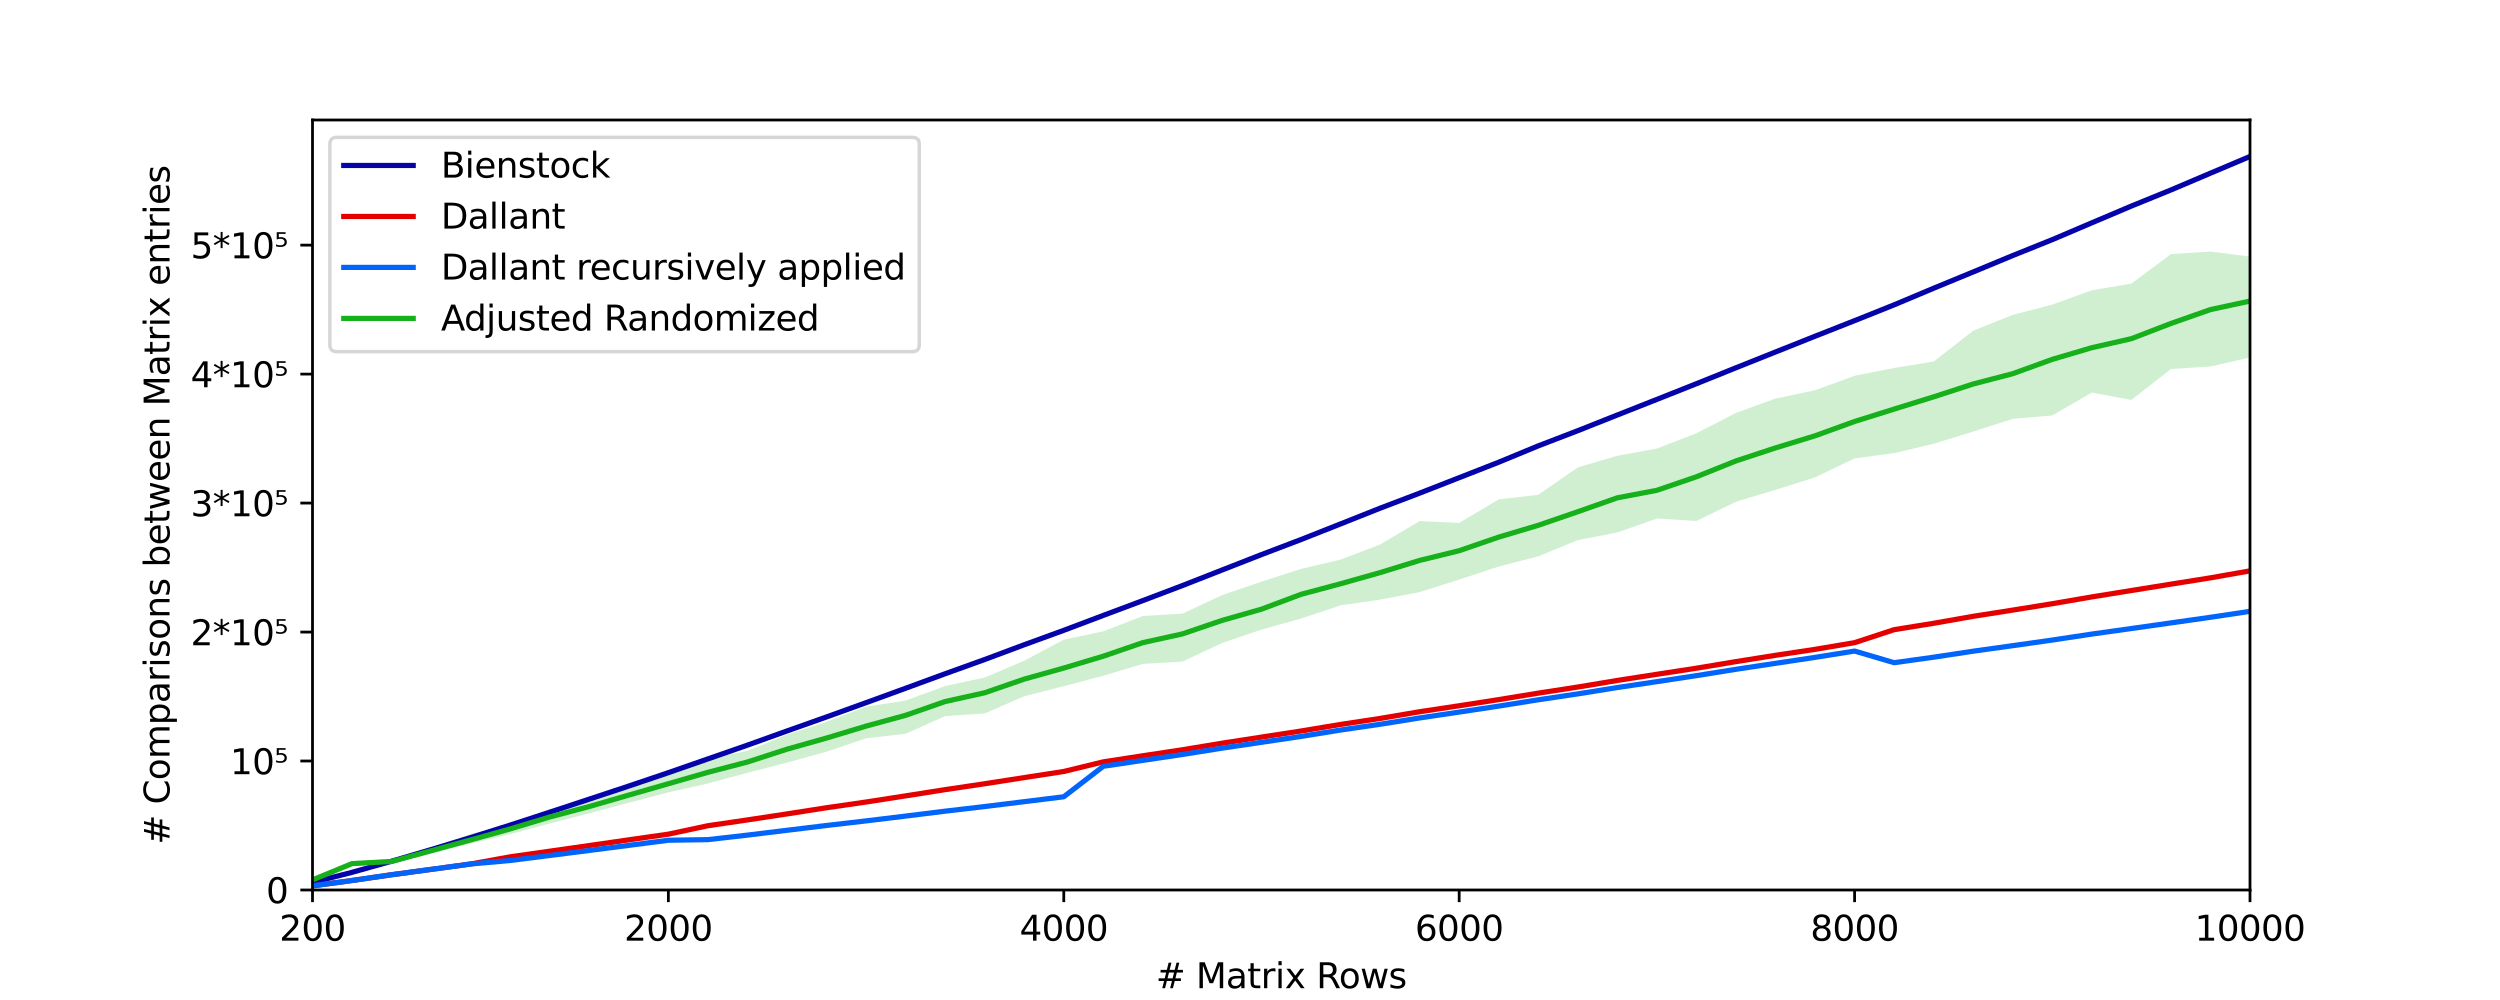<?xml version="1.0" encoding="utf-8" standalone="no"?>
<!DOCTYPE svg PUBLIC "-//W3C//DTD SVG 1.1//EN"
  "http://www.w3.org/Graphics/SVG/1.1/DTD/svg11.dtd">
<svg xmlns:xlink="http://www.w3.org/1999/xlink" width="720pt" height="288pt" viewBox="0 0 720 288" xmlns="http://www.w3.org/2000/svg" version="1.1">
 <defs>
  <style type="text/css">*{stroke-linejoin: round; stroke-linecap: butt}</style>
 </defs>
 <g id="figure_1">
  <g id="patch_1">
   <path d="M 0 288 
L 720 288 
L 720 0 
L 0 0 
z
" style="fill: #ffffff"/>
  </g>
  <g id="axes_1">
   <g id="patch_2">
    <path d="M 90 256.32 
L 648 256.32 
L 648 34.56 
L 90 34.56 
z
" style="fill: #ffffff"/>
   </g>
   <g id="PolyCollection_1">
    <defs>
     <path id="m831cf475f9" d="M 90 -34.187 
L 90 -34.925 
L 101.388 -39.871 
L 112.776 -40.657 
L 124.163 -43.87 
L 135.551 -47.79 
L 146.939 -50.699 
L 158.327 -54.939 
L 169.714 -58.018 
L 181.102 -61.586 
L 192.49 -66.088 
L 203.878 -69.474 
L 215.265 -71.775 
L 226.653 -76.409 
L 238.041 -80.124 
L 249.429 -84.484 
L 260.816 -86.24 
L 272.204 -90.439 
L 283.592 -92.88 
L 294.98 -97.71 
L 306.367 -103.779 
L 317.755 -106.18 
L 329.143 -110.592 
L 340.531 -111.277 
L 351.918 -116.592 
L 363.306 -120.486 
L 374.694 -124.171 
L 386.082 -126.84 
L 397.469 -131.177 
L 408.857 -137.938 
L 420.245 -137.409 
L 431.633 -144.176 
L 443.02 -145.501 
L 454.408 -153.392 
L 465.796 -156.745 
L 477.184 -158.822 
L 488.571 -163.231 
L 499.959 -169.08 
L 511.347 -173.22 
L 522.735 -175.62 
L 534.122 -179.777 
L 545.51 -182.031 
L 556.898 -183.885 
L 568.286 -192.756 
L 579.673 -197.313 
L 591.061 -200.296 
L 602.449 -204.404 
L 613.837 -206.319 
L 625.224 -214.809 
L 636.612 -215.568 
L 648 -214.097 
L 648 -185.044 
L 648 -185.044 
L 636.612 -182.454 
L 625.224 -181.721 
L 613.837 -172.81 
L 602.449 -174.931 
L 591.061 -168.353 
L 579.673 -167.374 
L 568.286 -163.707 
L 556.898 -160.203 
L 545.51 -157.495 
L 534.122 -155.98 
L 522.735 -150.532 
L 511.347 -146.929 
L 499.959 -143.499 
L 488.571 -137.962 
L 477.184 -138.653 
L 465.796 -134.649 
L 454.408 -132.449 
L 443.02 -127.775 
L 431.633 -124.845 
L 420.245 -121.081 
L 408.857 -117.465 
L 397.469 -115.305 
L 386.082 -113.656 
L 374.694 -109.865 
L 363.306 -106.682 
L 351.918 -102.802 
L 340.531 -97.46 
L 329.143 -96.795 
L 317.755 -93.388 
L 306.367 -90.38 
L 294.98 -87.494 
L 283.592 -82.53 
L 272.204 -81.764 
L 260.816 -76.675 
L 249.429 -75.371 
L 238.041 -71.511 
L 226.653 -68.38 
L 215.265 -65.423 
L 203.878 -62.363 
L 192.49 -59.789 
L 181.102 -56.818 
L 169.714 -53.78 
L 158.327 -50.837 
L 146.939 -47.749 
L 135.551 -45.107 
L 124.163 -42.194 
L 112.776 -39.245 
L 101.388 -38.714 
L 90 -34.187 
z
"/>
    </defs>
    <g clip-path="url(#p14029261c1)">
     <use xlink:href="#m831cf475f9" x="0" y="288" style="fill: #15b01a; fill-opacity: 0.2"/>
    </g>
   </g>
   <g id="matplotlib.axis_1">
    <g id="xtick_1">
     <g id="line2d_1">
      <defs>
       <path id="m8d2a9a02c7" d="M 0 0 
L 0 3.5 
" style="stroke: #000000; stroke-width: 0.8"/>
      </defs>
      <g>
       <use xlink:href="#m8d2a9a02c7" x="90" y="256.32" style="stroke: #000000; stroke-width: 0.8"/>
      </g>
     </g>
     <g id="text_1">
      <!-- 200 -->
      <g transform="translate(80.456 270.918) scale(0.1 -0.1)">
       <defs>
        <path id="DejaVuSans-32" d="M 1228 531 
L 3431 531 
L 3431 0 
L 469 0 
L 469 531 
Q 828 903 1448 1529 
Q 2069 2156 2228 2338 
Q 2531 2678 2651 2914 
Q 2772 3150 2772 3378 
Q 2772 3750 2511 3984 
Q 2250 4219 1831 4219 
Q 1534 4219 1204 4116 
Q 875 4013 500 3803 
L 500 4441 
Q 881 4594 1212 4672 
Q 1544 4750 1819 4750 
Q 2544 4750 2975 4387 
Q 3406 4025 3406 3419 
Q 3406 3131 3298 2873 
Q 3191 2616 2906 2266 
Q 2828 2175 2409 1742 
Q 1991 1309 1228 531 
z
" transform="scale(0.016)"/>
        <path id="DejaVuSans-30" d="M 2034 4250 
Q 1547 4250 1301 3770 
Q 1056 3291 1056 2328 
Q 1056 1369 1301 889 
Q 1547 409 2034 409 
Q 2525 409 2770 889 
Q 3016 1369 3016 2328 
Q 3016 3291 2770 3770 
Q 2525 4250 2034 4250 
z
M 2034 4750 
Q 2819 4750 3233 4129 
Q 3647 3509 3647 2328 
Q 3647 1150 3233 529 
Q 2819 -91 2034 -91 
Q 1250 -91 836 529 
Q 422 1150 422 2328 
Q 422 3509 836 4129 
Q 1250 4750 2034 4750 
z
" transform="scale(0.016)"/>
       </defs>
       <use xlink:href="#DejaVuSans-32"/>
       <use xlink:href="#DejaVuSans-30" x="63.623"/>
       <use xlink:href="#DejaVuSans-30" x="127.246"/>
      </g>
     </g>
    </g>
    <g id="xtick_2">
     <g id="line2d_2">
      <g>
       <use xlink:href="#m8d2a9a02c7" x="192.49" y="256.32" style="stroke: #000000; stroke-width: 0.8"/>
      </g>
     </g>
     <g id="text_2">
      <!-- 2000 -->
      <g transform="translate(179.765 270.918) scale(0.1 -0.1)">
       <use xlink:href="#DejaVuSans-32"/>
       <use xlink:href="#DejaVuSans-30" x="63.623"/>
       <use xlink:href="#DejaVuSans-30" x="127.246"/>
       <use xlink:href="#DejaVuSans-30" x="190.869"/>
      </g>
     </g>
    </g>
    <g id="xtick_3">
     <g id="line2d_3">
      <g>
       <use xlink:href="#m8d2a9a02c7" x="306.367" y="256.32" style="stroke: #000000; stroke-width: 0.8"/>
      </g>
     </g>
     <g id="text_3">
      <!-- 4000 -->
      <g transform="translate(293.642 270.918) scale(0.1 -0.1)">
       <defs>
        <path id="DejaVuSans-34" d="M 2419 4116 
L 825 1625 
L 2419 1625 
L 2419 4116 
z
M 2253 4666 
L 3047 4666 
L 3047 1625 
L 3713 1625 
L 3713 1100 
L 3047 1100 
L 3047 0 
L 2419 0 
L 2419 1100 
L 313 1100 
L 313 1709 
L 2253 4666 
z
" transform="scale(0.016)"/>
       </defs>
       <use xlink:href="#DejaVuSans-34"/>
       <use xlink:href="#DejaVuSans-30" x="63.623"/>
       <use xlink:href="#DejaVuSans-30" x="127.246"/>
       <use xlink:href="#DejaVuSans-30" x="190.869"/>
      </g>
     </g>
    </g>
    <g id="xtick_4">
     <g id="line2d_4">
      <g>
       <use xlink:href="#m8d2a9a02c7" x="420.245" y="256.32" style="stroke: #000000; stroke-width: 0.8"/>
      </g>
     </g>
     <g id="text_4">
      <!-- 6000 -->
      <g transform="translate(407.52 270.918) scale(0.1 -0.1)">
       <defs>
        <path id="DejaVuSans-36" d="M 2113 2584 
Q 1688 2584 1439 2293 
Q 1191 2003 1191 1497 
Q 1191 994 1439 701 
Q 1688 409 2113 409 
Q 2538 409 2786 701 
Q 3034 994 3034 1497 
Q 3034 2003 2786 2293 
Q 2538 2584 2113 2584 
z
M 3366 4563 
L 3366 3988 
Q 3128 4100 2886 4159 
Q 2644 4219 2406 4219 
Q 1781 4219 1451 3797 
Q 1122 3375 1075 2522 
Q 1259 2794 1537 2939 
Q 1816 3084 2150 3084 
Q 2853 3084 3261 2657 
Q 3669 2231 3669 1497 
Q 3669 778 3244 343 
Q 2819 -91 2113 -91 
Q 1303 -91 875 529 
Q 447 1150 447 2328 
Q 447 3434 972 4092 
Q 1497 4750 2381 4750 
Q 2619 4750 2861 4703 
Q 3103 4656 3366 4563 
z
" transform="scale(0.016)"/>
       </defs>
       <use xlink:href="#DejaVuSans-36"/>
       <use xlink:href="#DejaVuSans-30" x="63.623"/>
       <use xlink:href="#DejaVuSans-30" x="127.246"/>
       <use xlink:href="#DejaVuSans-30" x="190.869"/>
      </g>
     </g>
    </g>
    <g id="xtick_5">
     <g id="line2d_5">
      <g>
       <use xlink:href="#m8d2a9a02c7" x="534.122" y="256.32" style="stroke: #000000; stroke-width: 0.8"/>
      </g>
     </g>
     <g id="text_5">
      <!-- 8000 -->
      <g transform="translate(521.397 270.918) scale(0.1 -0.1)">
       <defs>
        <path id="DejaVuSans-38" d="M 2034 2216 
Q 1584 2216 1326 1975 
Q 1069 1734 1069 1313 
Q 1069 891 1326 650 
Q 1584 409 2034 409 
Q 2484 409 2743 651 
Q 3003 894 3003 1313 
Q 3003 1734 2745 1975 
Q 2488 2216 2034 2216 
z
M 1403 2484 
Q 997 2584 770 2862 
Q 544 3141 544 3541 
Q 544 4100 942 4425 
Q 1341 4750 2034 4750 
Q 2731 4750 3128 4425 
Q 3525 4100 3525 3541 
Q 3525 3141 3298 2862 
Q 3072 2584 2669 2484 
Q 3125 2378 3379 2068 
Q 3634 1759 3634 1313 
Q 3634 634 3220 271 
Q 2806 -91 2034 -91 
Q 1263 -91 848 271 
Q 434 634 434 1313 
Q 434 1759 690 2068 
Q 947 2378 1403 2484 
z
M 1172 3481 
Q 1172 3119 1398 2916 
Q 1625 2713 2034 2713 
Q 2441 2713 2670 2916 
Q 2900 3119 2900 3481 
Q 2900 3844 2670 4047 
Q 2441 4250 2034 4250 
Q 1625 4250 1398 4047 
Q 1172 3844 1172 3481 
z
" transform="scale(0.016)"/>
       </defs>
       <use xlink:href="#DejaVuSans-38"/>
       <use xlink:href="#DejaVuSans-30" x="63.623"/>
       <use xlink:href="#DejaVuSans-30" x="127.246"/>
       <use xlink:href="#DejaVuSans-30" x="190.869"/>
      </g>
     </g>
    </g>
    <g id="xtick_6">
     <g id="line2d_6">
      <g>
       <use xlink:href="#m8d2a9a02c7" x="648" y="256.32" style="stroke: #000000; stroke-width: 0.8"/>
      </g>
     </g>
     <g id="text_6">
      <!-- 10000 -->
      <g transform="translate(632.094 270.918) scale(0.1 -0.1)">
       <defs>
        <path id="DejaVuSans-31" d="M 794 531 
L 1825 531 
L 1825 4091 
L 703 3866 
L 703 4441 
L 1819 4666 
L 2450 4666 
L 2450 531 
L 3481 531 
L 3481 0 
L 794 0 
L 794 531 
z
" transform="scale(0.016)"/>
       </defs>
       <use xlink:href="#DejaVuSans-31"/>
       <use xlink:href="#DejaVuSans-30" x="63.623"/>
       <use xlink:href="#DejaVuSans-30" x="127.246"/>
       <use xlink:href="#DejaVuSans-30" x="190.869"/>
       <use xlink:href="#DejaVuSans-30" x="254.492"/>
      </g>
     </g>
    </g>
    <g id="text_7">
     <!-- # Matrix Rows -->
     <g transform="translate(332.887 284.597) scale(0.1 -0.1)">
      <defs>
       <path id="DejaVuSans-23" d="M 3272 2816 
L 2363 2816 
L 2100 1772 
L 3016 1772 
L 3272 2816 
z
M 2803 4594 
L 2478 3297 
L 3391 3297 
L 3719 4594 
L 4219 4594 
L 3897 3297 
L 4872 3297 
L 4872 2816 
L 3775 2816 
L 3519 1772 
L 4513 1772 
L 4513 1294 
L 3397 1294 
L 3072 0 
L 2572 0 
L 2894 1294 
L 1978 1294 
L 1656 0 
L 1153 0 
L 1478 1294 
L 494 1294 
L 494 1772 
L 1594 1772 
L 1856 2816 
L 850 2816 
L 850 3297 
L 1978 3297 
L 2297 4594 
L 2803 4594 
z
" transform="scale(0.016)"/>
       <path id="DejaVuSans-20" transform="scale(0.016)"/>
       <path id="DejaVuSans-4d" d="M 628 4666 
L 1569 4666 
L 2759 1491 
L 3956 4666 
L 4897 4666 
L 4897 0 
L 4281 0 
L 4281 4097 
L 3078 897 
L 2444 897 
L 1241 4097 
L 1241 0 
L 628 0 
L 628 4666 
z
" transform="scale(0.016)"/>
       <path id="DejaVuSans-61" d="M 2194 1759 
Q 1497 1759 1228 1600 
Q 959 1441 959 1056 
Q 959 750 1161 570 
Q 1363 391 1709 391 
Q 2188 391 2477 730 
Q 2766 1069 2766 1631 
L 2766 1759 
L 2194 1759 
z
M 3341 1997 
L 3341 0 
L 2766 0 
L 2766 531 
Q 2569 213 2275 61 
Q 1981 -91 1556 -91 
Q 1019 -91 701 211 
Q 384 513 384 1019 
Q 384 1609 779 1909 
Q 1175 2209 1959 2209 
L 2766 2209 
L 2766 2266 
Q 2766 2663 2505 2880 
Q 2244 3097 1772 3097 
Q 1472 3097 1187 3025 
Q 903 2953 641 2809 
L 641 3341 
Q 956 3463 1253 3523 
Q 1550 3584 1831 3584 
Q 2591 3584 2966 3190 
Q 3341 2797 3341 1997 
z
" transform="scale(0.016)"/>
       <path id="DejaVuSans-74" d="M 1172 4494 
L 1172 3500 
L 2356 3500 
L 2356 3053 
L 1172 3053 
L 1172 1153 
Q 1172 725 1289 603 
Q 1406 481 1766 481 
L 2356 481 
L 2356 0 
L 1766 0 
Q 1100 0 847 248 
Q 594 497 594 1153 
L 594 3053 
L 172 3053 
L 172 3500 
L 594 3500 
L 594 4494 
L 1172 4494 
z
" transform="scale(0.016)"/>
       <path id="DejaVuSans-72" d="M 2631 2963 
Q 2534 3019 2420 3045 
Q 2306 3072 2169 3072 
Q 1681 3072 1420 2755 
Q 1159 2438 1159 1844 
L 1159 0 
L 581 0 
L 581 3500 
L 1159 3500 
L 1159 2956 
Q 1341 3275 1631 3429 
Q 1922 3584 2338 3584 
Q 2397 3584 2469 3576 
Q 2541 3569 2628 3553 
L 2631 2963 
z
" transform="scale(0.016)"/>
       <path id="DejaVuSans-69" d="M 603 3500 
L 1178 3500 
L 1178 0 
L 603 0 
L 603 3500 
z
M 603 4863 
L 1178 4863 
L 1178 4134 
L 603 4134 
L 603 4863 
z
" transform="scale(0.016)"/>
       <path id="DejaVuSans-78" d="M 3513 3500 
L 2247 1797 
L 3578 0 
L 2900 0 
L 1881 1375 
L 863 0 
L 184 0 
L 1544 1831 
L 300 3500 
L 978 3500 
L 1906 2253 
L 2834 3500 
L 3513 3500 
z
" transform="scale(0.016)"/>
       <path id="DejaVuSans-52" d="M 2841 2188 
Q 3044 2119 3236 1894 
Q 3428 1669 3622 1275 
L 4263 0 
L 3584 0 
L 2988 1197 
Q 2756 1666 2539 1819 
Q 2322 1972 1947 1972 
L 1259 1972 
L 1259 0 
L 628 0 
L 628 4666 
L 2053 4666 
Q 2853 4666 3247 4331 
Q 3641 3997 3641 3322 
Q 3641 2881 3436 2590 
Q 3231 2300 2841 2188 
z
M 1259 4147 
L 1259 2491 
L 2053 2491 
Q 2509 2491 2742 2702 
Q 2975 2913 2975 3322 
Q 2975 3731 2742 3939 
Q 2509 4147 2053 4147 
L 1259 4147 
z
" transform="scale(0.016)"/>
       <path id="DejaVuSans-6f" d="M 1959 3097 
Q 1497 3097 1228 2736 
Q 959 2375 959 1747 
Q 959 1119 1226 758 
Q 1494 397 1959 397 
Q 2419 397 2687 759 
Q 2956 1122 2956 1747 
Q 2956 2369 2687 2733 
Q 2419 3097 1959 3097 
z
M 1959 3584 
Q 2709 3584 3137 3096 
Q 3566 2609 3566 1747 
Q 3566 888 3137 398 
Q 2709 -91 1959 -91 
Q 1206 -91 779 398 
Q 353 888 353 1747 
Q 353 2609 779 3096 
Q 1206 3584 1959 3584 
z
" transform="scale(0.016)"/>
       <path id="DejaVuSans-77" d="M 269 3500 
L 844 3500 
L 1563 769 
L 2278 3500 
L 2956 3500 
L 3675 769 
L 4391 3500 
L 4966 3500 
L 4050 0 
L 3372 0 
L 2619 2869 
L 1863 0 
L 1184 0 
L 269 3500 
z
" transform="scale(0.016)"/>
       <path id="DejaVuSans-73" d="M 2834 3397 
L 2834 2853 
Q 2591 2978 2328 3040 
Q 2066 3103 1784 3103 
Q 1356 3103 1142 2972 
Q 928 2841 928 2578 
Q 928 2378 1081 2264 
Q 1234 2150 1697 2047 
L 1894 2003 
Q 2506 1872 2764 1633 
Q 3022 1394 3022 966 
Q 3022 478 2636 193 
Q 2250 -91 1575 -91 
Q 1294 -91 989 -36 
Q 684 19 347 128 
L 347 722 
Q 666 556 975 473 
Q 1284 391 1588 391 
Q 1994 391 2212 530 
Q 2431 669 2431 922 
Q 2431 1156 2273 1281 
Q 2116 1406 1581 1522 
L 1381 1569 
Q 847 1681 609 1914 
Q 372 2147 372 2553 
Q 372 3047 722 3315 
Q 1072 3584 1716 3584 
Q 2034 3584 2315 3537 
Q 2597 3491 2834 3397 
z
" transform="scale(0.016)"/>
      </defs>
      <use xlink:href="#DejaVuSans-23"/>
      <use xlink:href="#DejaVuSans-20" x="83.789"/>
      <use xlink:href="#DejaVuSans-4d" x="115.576"/>
      <use xlink:href="#DejaVuSans-61" x="201.855"/>
      <use xlink:href="#DejaVuSans-74" x="263.135"/>
      <use xlink:href="#DejaVuSans-72" x="302.344"/>
      <use xlink:href="#DejaVuSans-69" x="343.457"/>
      <use xlink:href="#DejaVuSans-78" x="371.24"/>
      <use xlink:href="#DejaVuSans-20" x="430.42"/>
      <use xlink:href="#DejaVuSans-52" x="462.207"/>
      <use xlink:href="#DejaVuSans-6f" x="527.189"/>
      <use xlink:href="#DejaVuSans-77" x="588.371"/>
      <use xlink:href="#DejaVuSans-73" x="670.158"/>
     </g>
    </g>
   </g>
   <g id="matplotlib.axis_2">
    <g id="ytick_1">
     <g id="line2d_7">
      <defs>
       <path id="m6a53ccdcf0" d="M 0 0 
L -3.5 0 
" style="stroke: #000000; stroke-width: 0.8"/>
      </defs>
      <g>
       <use xlink:href="#m6a53ccdcf0" x="90" y="256.32" style="stroke: #000000; stroke-width: 0.8"/>
      </g>
     </g>
     <g id="text_8">
      <!-- 0 -->
      <g transform="translate(76.638 260.119) scale(0.1 -0.1)">
       <use xlink:href="#DejaVuSans-30"/>
      </g>
     </g>
    </g>
    <g id="ytick_2">
     <g id="line2d_8">
      <g>
       <use xlink:href="#m6a53ccdcf0" x="90" y="219.175" style="stroke: #000000; stroke-width: 0.8"/>
      </g>
     </g>
     <g id="text_9">
      <!-- 10⁵ -->
      <g transform="translate(66.266 222.974) scale(0.1 -0.1)">
       <defs>
        <path id="DejaVuSans-2075" d="M 444 4697 
L 2038 4697 
L 2038 4400 
L 816 4400 
L 816 3763 
Q 903 3791 994 3803 
Q 1081 3816 1169 3816 
Q 1672 3816 1966 3575 
Q 2259 3338 2259 2928 
Q 2259 2506 1956 2272 
Q 1656 2041 1106 2041 
Q 919 2041 722 2069 
Q 525 2097 319 2153 
L 319 2506 
Q 497 2422 691 2378 
Q 884 2338 1100 2338 
Q 1447 2338 1650 2497 
Q 1853 2656 1853 2928 
Q 1853 3200 1650 3359 
Q 1447 3519 1100 3519 
Q 938 3519 775 3487 
Q 613 3456 444 3391 
L 444 4697 
z
" transform="scale(0.016)"/>
       </defs>
       <use xlink:href="#DejaVuSans-31"/>
       <use xlink:href="#DejaVuSans-30" x="63.623"/>
       <use xlink:href="#DejaVuSans-2075" x="127.246"/>
      </g>
     </g>
    </g>
    <g id="ytick_3">
     <g id="line2d_9">
      <g>
       <use xlink:href="#m6a53ccdcf0" x="90" y="182.029" style="stroke: #000000; stroke-width: 0.8"/>
      </g>
     </g>
     <g id="text_10">
      <!-- 2*10⁵ -->
      <g transform="translate(54.903 185.829) scale(0.1 -0.1)">
       <defs>
        <path id="DejaVuSans-2a" d="M 3009 3897 
L 1888 3291 
L 3009 2681 
L 2828 2375 
L 1778 3009 
L 1778 1831 
L 1422 1831 
L 1422 3009 
L 372 2375 
L 191 2681 
L 1313 3291 
L 191 3897 
L 372 4206 
L 1422 3572 
L 1422 4750 
L 1778 4750 
L 1778 3572 
L 2828 4206 
L 3009 3897 
z
" transform="scale(0.016)"/>
       </defs>
       <use xlink:href="#DejaVuSans-32"/>
       <use xlink:href="#DejaVuSans-2a" x="63.623"/>
       <use xlink:href="#DejaVuSans-31" x="113.623"/>
       <use xlink:href="#DejaVuSans-30" x="177.246"/>
       <use xlink:href="#DejaVuSans-2075" x="240.869"/>
      </g>
     </g>
    </g>
    <g id="ytick_4">
     <g id="line2d_10">
      <g>
       <use xlink:href="#m6a53ccdcf0" x="90" y="144.884" style="stroke: #000000; stroke-width: 0.8"/>
      </g>
     </g>
     <g id="text_11">
      <!-- 3*10⁵ -->
      <g transform="translate(54.903 148.683) scale(0.1 -0.1)">
       <defs>
        <path id="DejaVuSans-33" d="M 2597 2516 
Q 3050 2419 3304 2112 
Q 3559 1806 3559 1356 
Q 3559 666 3084 287 
Q 2609 -91 1734 -91 
Q 1441 -91 1130 -33 
Q 819 25 488 141 
L 488 750 
Q 750 597 1062 519 
Q 1375 441 1716 441 
Q 2309 441 2620 675 
Q 2931 909 2931 1356 
Q 2931 1769 2642 2001 
Q 2353 2234 1838 2234 
L 1294 2234 
L 1294 2753 
L 1863 2753 
Q 2328 2753 2575 2939 
Q 2822 3125 2822 3475 
Q 2822 3834 2567 4026 
Q 2313 4219 1838 4219 
Q 1578 4219 1281 4162 
Q 984 4106 628 3988 
L 628 4550 
Q 988 4650 1302 4700 
Q 1616 4750 1894 4750 
Q 2613 4750 3031 4423 
Q 3450 4097 3450 3541 
Q 3450 3153 3228 2886 
Q 3006 2619 2597 2516 
z
" transform="scale(0.016)"/>
       </defs>
       <use xlink:href="#DejaVuSans-33"/>
       <use xlink:href="#DejaVuSans-2a" x="63.623"/>
       <use xlink:href="#DejaVuSans-31" x="113.623"/>
       <use xlink:href="#DejaVuSans-30" x="177.246"/>
       <use xlink:href="#DejaVuSans-2075" x="240.869"/>
      </g>
     </g>
    </g>
    <g id="ytick_5">
     <g id="line2d_11">
      <g>
       <use xlink:href="#m6a53ccdcf0" x="90" y="107.739" style="stroke: #000000; stroke-width: 0.8"/>
      </g>
     </g>
     <g id="text_12">
      <!-- 4*10⁵ -->
      <g transform="translate(54.903 111.538) scale(0.1 -0.1)">
       <use xlink:href="#DejaVuSans-34"/>
       <use xlink:href="#DejaVuSans-2a" x="63.623"/>
       <use xlink:href="#DejaVuSans-31" x="113.623"/>
       <use xlink:href="#DejaVuSans-30" x="177.246"/>
       <use xlink:href="#DejaVuSans-2075" x="240.869"/>
      </g>
     </g>
    </g>
    <g id="ytick_6">
     <g id="line2d_12">
      <g>
       <use xlink:href="#m6a53ccdcf0" x="90" y="70.593" style="stroke: #000000; stroke-width: 0.8"/>
      </g>
     </g>
     <g id="text_13">
      <!-- 5*10⁵ -->
      <g transform="translate(54.903 74.393) scale(0.1 -0.1)">
       <defs>
        <path id="DejaVuSans-35" d="M 691 4666 
L 3169 4666 
L 3169 4134 
L 1269 4134 
L 1269 2991 
Q 1406 3038 1543 3061 
Q 1681 3084 1819 3084 
Q 2600 3084 3056 2656 
Q 3513 2228 3513 1497 
Q 3513 744 3044 326 
Q 2575 -91 1722 -91 
Q 1428 -91 1123 -41 
Q 819 9 494 109 
L 494 744 
Q 775 591 1075 516 
Q 1375 441 1709 441 
Q 2250 441 2565 725 
Q 2881 1009 2881 1497 
Q 2881 1984 2565 2268 
Q 2250 2553 1709 2553 
Q 1456 2553 1204 2497 
Q 953 2441 691 2322 
L 691 4666 
z
" transform="scale(0.016)"/>
       </defs>
       <use xlink:href="#DejaVuSans-35"/>
       <use xlink:href="#DejaVuSans-2a" x="63.623"/>
       <use xlink:href="#DejaVuSans-31" x="113.623"/>
       <use xlink:href="#DejaVuSans-30" x="177.246"/>
       <use xlink:href="#DejaVuSans-2075" x="240.869"/>
      </g>
     </g>
    </g>
    <g id="text_14">
     <!-- # Comparisons between Matrix entries -->
     <g transform="translate(48.823 243.223) rotate(-90) scale(0.1 -0.1)">
      <defs>
       <path id="DejaVuSans-43" d="M 4122 4306 
L 4122 3641 
Q 3803 3938 3442 4084 
Q 3081 4231 2675 4231 
Q 1875 4231 1450 3742 
Q 1025 3253 1025 2328 
Q 1025 1406 1450 917 
Q 1875 428 2675 428 
Q 3081 428 3442 575 
Q 3803 722 4122 1019 
L 4122 359 
Q 3791 134 3420 21 
Q 3050 -91 2638 -91 
Q 1578 -91 968 557 
Q 359 1206 359 2328 
Q 359 3453 968 4101 
Q 1578 4750 2638 4750 
Q 3056 4750 3426 4639 
Q 3797 4528 4122 4306 
z
" transform="scale(0.016)"/>
       <path id="DejaVuSans-6d" d="M 3328 2828 
Q 3544 3216 3844 3400 
Q 4144 3584 4550 3584 
Q 5097 3584 5394 3201 
Q 5691 2819 5691 2113 
L 5691 0 
L 5113 0 
L 5113 2094 
Q 5113 2597 4934 2840 
Q 4756 3084 4391 3084 
Q 3944 3084 3684 2787 
Q 3425 2491 3425 1978 
L 3425 0 
L 2847 0 
L 2847 2094 
Q 2847 2600 2669 2842 
Q 2491 3084 2119 3084 
Q 1678 3084 1418 2786 
Q 1159 2488 1159 1978 
L 1159 0 
L 581 0 
L 581 3500 
L 1159 3500 
L 1159 2956 
Q 1356 3278 1631 3431 
Q 1906 3584 2284 3584 
Q 2666 3584 2933 3390 
Q 3200 3197 3328 2828 
z
" transform="scale(0.016)"/>
       <path id="DejaVuSans-70" d="M 1159 525 
L 1159 -1331 
L 581 -1331 
L 581 3500 
L 1159 3500 
L 1159 2969 
Q 1341 3281 1617 3432 
Q 1894 3584 2278 3584 
Q 2916 3584 3314 3078 
Q 3713 2572 3713 1747 
Q 3713 922 3314 415 
Q 2916 -91 2278 -91 
Q 1894 -91 1617 61 
Q 1341 213 1159 525 
z
M 3116 1747 
Q 3116 2381 2855 2742 
Q 2594 3103 2138 3103 
Q 1681 3103 1420 2742 
Q 1159 2381 1159 1747 
Q 1159 1113 1420 752 
Q 1681 391 2138 391 
Q 2594 391 2855 752 
Q 3116 1113 3116 1747 
z
" transform="scale(0.016)"/>
       <path id="DejaVuSans-6e" d="M 3513 2113 
L 3513 0 
L 2938 0 
L 2938 2094 
Q 2938 2591 2744 2837 
Q 2550 3084 2163 3084 
Q 1697 3084 1428 2787 
Q 1159 2491 1159 1978 
L 1159 0 
L 581 0 
L 581 3500 
L 1159 3500 
L 1159 2956 
Q 1366 3272 1645 3428 
Q 1925 3584 2291 3584 
Q 2894 3584 3203 3211 
Q 3513 2838 3513 2113 
z
" transform="scale(0.016)"/>
       <path id="DejaVuSans-62" d="M 3116 1747 
Q 3116 2381 2855 2742 
Q 2594 3103 2138 3103 
Q 1681 3103 1420 2742 
Q 1159 2381 1159 1747 
Q 1159 1113 1420 752 
Q 1681 391 2138 391 
Q 2594 391 2855 752 
Q 3116 1113 3116 1747 
z
M 1159 2969 
Q 1341 3281 1617 3432 
Q 1894 3584 2278 3584 
Q 2916 3584 3314 3078 
Q 3713 2572 3713 1747 
Q 3713 922 3314 415 
Q 2916 -91 2278 -91 
Q 1894 -91 1617 61 
Q 1341 213 1159 525 
L 1159 0 
L 581 0 
L 581 4863 
L 1159 4863 
L 1159 2969 
z
" transform="scale(0.016)"/>
       <path id="DejaVuSans-65" d="M 3597 1894 
L 3597 1613 
L 953 1613 
Q 991 1019 1311 708 
Q 1631 397 2203 397 
Q 2534 397 2845 478 
Q 3156 559 3463 722 
L 3463 178 
Q 3153 47 2828 -22 
Q 2503 -91 2169 -91 
Q 1331 -91 842 396 
Q 353 884 353 1716 
Q 353 2575 817 3079 
Q 1281 3584 2069 3584 
Q 2775 3584 3186 3129 
Q 3597 2675 3597 1894 
z
M 3022 2063 
Q 3016 2534 2758 2815 
Q 2500 3097 2075 3097 
Q 1594 3097 1305 2825 
Q 1016 2553 972 2059 
L 3022 2063 
z
" transform="scale(0.016)"/>
      </defs>
      <use xlink:href="#DejaVuSans-23"/>
      <use xlink:href="#DejaVuSans-20" x="83.789"/>
      <use xlink:href="#DejaVuSans-43" x="115.576"/>
      <use xlink:href="#DejaVuSans-6f" x="185.4"/>
      <use xlink:href="#DejaVuSans-6d" x="246.582"/>
      <use xlink:href="#DejaVuSans-70" x="343.994"/>
      <use xlink:href="#DejaVuSans-61" x="407.471"/>
      <use xlink:href="#DejaVuSans-72" x="468.75"/>
      <use xlink:href="#DejaVuSans-69" x="509.863"/>
      <use xlink:href="#DejaVuSans-73" x="537.646"/>
      <use xlink:href="#DejaVuSans-6f" x="589.746"/>
      <use xlink:href="#DejaVuSans-6e" x="650.928"/>
      <use xlink:href="#DejaVuSans-73" x="714.307"/>
      <use xlink:href="#DejaVuSans-20" x="766.406"/>
      <use xlink:href="#DejaVuSans-62" x="798.193"/>
      <use xlink:href="#DejaVuSans-65" x="861.67"/>
      <use xlink:href="#DejaVuSans-74" x="923.193"/>
      <use xlink:href="#DejaVuSans-77" x="962.402"/>
      <use xlink:href="#DejaVuSans-65" x="1044.189"/>
      <use xlink:href="#DejaVuSans-65" x="1105.713"/>
      <use xlink:href="#DejaVuSans-6e" x="1167.236"/>
      <use xlink:href="#DejaVuSans-20" x="1230.615"/>
      <use xlink:href="#DejaVuSans-4d" x="1262.402"/>
      <use xlink:href="#DejaVuSans-61" x="1348.682"/>
      <use xlink:href="#DejaVuSans-74" x="1409.961"/>
      <use xlink:href="#DejaVuSans-72" x="1449.17"/>
      <use xlink:href="#DejaVuSans-69" x="1490.283"/>
      <use xlink:href="#DejaVuSans-78" x="1518.066"/>
      <use xlink:href="#DejaVuSans-20" x="1577.246"/>
      <use xlink:href="#DejaVuSans-65" x="1609.033"/>
      <use xlink:href="#DejaVuSans-6e" x="1670.557"/>
      <use xlink:href="#DejaVuSans-74" x="1733.936"/>
      <use xlink:href="#DejaVuSans-72" x="1773.145"/>
      <use xlink:href="#DejaVuSans-69" x="1814.258"/>
      <use xlink:href="#DejaVuSans-65" x="1842.041"/>
      <use xlink:href="#DejaVuSans-73" x="1903.564"/>
     </g>
    </g>
   </g>
   <g id="line2d_13">
    <path d="M 90 254.132 
L 101.388 251.23 
L 112.776 248.028 
L 124.163 244.675 
L 135.551 241.218 
L 146.939 237.623 
L 158.327 233.911 
L 169.714 230.147 
L 181.102 226.375 
L 192.49 222.525 
L 203.878 218.563 
L 215.265 214.599 
L 226.653 210.515 
L 238.041 206.478 
L 249.429 202.367 
L 260.816 198.218 
L 272.204 194.037 
L 283.592 189.939 
L 294.98 185.684 
L 306.367 181.533 
L 317.755 177.232 
L 329.143 172.966 
L 340.531 168.643 
L 351.918 164.176 
L 363.306 159.721 
L 374.694 155.388 
L 386.082 150.887 
L 397.469 146.362 
L 408.857 142.023 
L 420.245 137.573 
L 431.633 133.113 
L 443.02 128.41 
L 454.408 124.034 
L 465.796 119.518 
L 477.184 115.025 
L 488.571 110.507 
L 499.959 105.919 
L 511.347 101.372 
L 522.735 96.834 
L 534.122 92.349 
L 545.51 87.793 
L 556.898 83.009 
L 568.286 78.318 
L 579.673 73.594 
L 591.061 69.017 
L 602.449 64.171 
L 613.837 59.344 
L 625.224 54.709 
L 636.612 49.874 
L 648 45.062 
" clip-path="url(#p14029261c1)" style="fill: none; stroke: #0504aa; stroke-width: 1.5; stroke-linecap: square"/>
   </g>
   <g id="line2d_14">
    <path d="M 90 255.112 
L 101.388 253.583 
L 112.776 251.921 
L 124.163 250.382 
L 135.551 248.827 
L 146.939 246.766 
L 158.327 245.141 
L 169.714 243.517 
L 181.102 241.871 
L 192.49 240.238 
L 203.878 237.806 
L 215.265 236.138 
L 226.653 234.405 
L 238.041 232.63 
L 249.429 230.981 
L 260.816 229.21 
L 272.204 227.415 
L 283.592 225.72 
L 294.98 223.944 
L 306.367 222.184 
L 317.755 219.412 
L 329.143 217.66 
L 340.531 215.931 
L 351.918 214.046 
L 363.306 212.284 
L 374.694 210.528 
L 386.082 208.636 
L 397.469 206.908 
L 408.857 204.976 
L 420.245 203.256 
L 431.633 201.486 
L 443.02 199.621 
L 454.408 197.864 
L 465.796 195.967 
L 477.184 194.193 
L 488.571 192.442 
L 499.959 190.542 
L 511.347 188.728 
L 522.735 187.011 
L 534.122 185.085 
L 545.51 181.342 
L 556.898 179.503 
L 568.286 177.498 
L 579.673 175.706 
L 591.061 173.868 
L 602.449 171.908 
L 613.837 170.069 
L 625.224 168.234 
L 636.612 166.417 
L 648 164.405 
" clip-path="url(#p14029261c1)" style="fill: none; stroke: #e50000; stroke-width: 1.5; stroke-linecap: square"/>
   </g>
   <g id="line2d_15">
    <path d="M 90 255.112 
L 101.388 253.583 
L 112.776 251.921 
L 124.163 250.382 
L 135.551 248.827 
L 146.939 247.823 
L 158.327 246.38 
L 169.714 244.928 
L 181.102 243.462 
L 192.49 241.985 
L 203.878 241.815 
L 215.265 240.511 
L 226.653 239.119 
L 238.041 237.739 
L 249.429 236.416 
L 260.816 235.029 
L 272.204 233.615 
L 283.592 232.283 
L 294.98 230.878 
L 306.367 229.467 
L 317.755 220.687 
L 329.143 218.991 
L 340.531 217.289 
L 351.918 215.473 
L 363.306 213.784 
L 374.694 212.091 
L 386.082 210.247 
L 397.469 208.589 
L 408.857 206.765 
L 420.245 205.079 
L 431.633 203.356 
L 443.02 201.534 
L 454.408 199.838 
L 465.796 198.007 
L 477.184 196.312 
L 488.571 194.585 
L 499.959 192.757 
L 511.347 191.036 
L 522.735 189.32 
L 534.122 187.501 
L 545.51 190.857 
L 556.898 189.27 
L 568.286 187.54 
L 579.673 185.952 
L 591.061 184.334 
L 602.449 182.61 
L 613.837 181.01 
L 625.224 179.395 
L 636.612 177.775 
L 648 176.059 
" clip-path="url(#p14029261c1)" style="fill: none; stroke: #0165fc; stroke-width: 1.5; stroke-linecap: square"/>
   </g>
   <g id="line2d_16">
    <path d="M 90 253.403 
L 101.388 248.715 
L 112.776 248.106 
L 124.163 245.015 
L 135.551 241.904 
L 146.939 238.73 
L 158.327 235.291 
L 169.714 232.273 
L 181.102 228.978 
L 192.49 225.712 
L 203.878 222.425 
L 215.265 219.456 
L 226.653 215.761 
L 238.041 212.554 
L 249.429 209.117 
L 260.816 206.008 
L 272.204 202.042 
L 283.592 199.514 
L 294.98 195.583 
L 306.367 192.391 
L 317.755 188.982 
L 329.143 185.071 
L 340.531 182.565 
L 351.918 178.686 
L 363.306 175.439 
L 374.694 171.165 
L 386.082 168.119 
L 397.469 164.908 
L 408.857 161.398 
L 420.245 158.598 
L 431.633 154.681 
L 443.02 151.288 
L 454.408 147.371 
L 465.796 143.366 
L 477.184 141.208 
L 488.571 137.31 
L 499.959 132.743 
L 511.347 128.992 
L 522.735 125.511 
L 534.122 121.383 
L 545.51 117.813 
L 556.898 114.29 
L 568.286 110.583 
L 579.673 107.616 
L 591.061 103.491 
L 602.449 100.133 
L 613.837 97.539 
L 625.224 93.156 
L 636.612 89.158 
L 648 86.7 
" clip-path="url(#p14029261c1)" style="fill: none; stroke: #15b01a; stroke-width: 1.5; stroke-linecap: square"/>
   </g>
   <g id="patch_3">
    <path d="M 90 256.32 
L 90 34.56 
" style="fill: none; stroke: #000000; stroke-width: 0.8; stroke-linejoin: miter; stroke-linecap: square"/>
   </g>
   <g id="patch_4">
    <path d="M 648 256.32 
L 648 34.56 
" style="fill: none; stroke: #000000; stroke-width: 0.8; stroke-linejoin: miter; stroke-linecap: square"/>
   </g>
   <g id="patch_5">
    <path d="M 90 256.32 
L 648 256.32 
" style="fill: none; stroke: #000000; stroke-width: 0.8; stroke-linejoin: miter; stroke-linecap: square"/>
   </g>
   <g id="patch_6">
    <path d="M 90 34.56 
L 648 34.56 
" style="fill: none; stroke: #000000; stroke-width: 0.8; stroke-linejoin: miter; stroke-linecap: square"/>
   </g>
   <g id="legend_1">
    <g id="patch_7">
     <path d="M 97 101.272 
L 262.752 101.272 
Q 264.752 101.272 264.752 99.272 
L 264.752 41.56 
Q 264.752 39.56 262.752 39.56 
L 97 39.56 
Q 95 39.56 95 41.56 
L 95 99.272 
Q 95 101.272 97 101.272 
z
" style="fill: #ffffff; opacity: 0.8; stroke: #cccccc; stroke-linejoin: miter"/>
    </g>
    <g id="line2d_17">
     <path d="M 99 47.658 
L 109 47.658 
L 119 47.658 
" style="fill: none; stroke: #0504aa; stroke-width: 1.5; stroke-linecap: square"/>
    </g>
    <g id="text_15">
     <!-- Bienstock -->
     <g transform="translate(127 51.158) scale(0.1 -0.1)">
      <defs>
       <path id="DejaVuSans-42" d="M 1259 2228 
L 1259 519 
L 2272 519 
Q 2781 519 3026 730 
Q 3272 941 3272 1375 
Q 3272 1813 3026 2020 
Q 2781 2228 2272 2228 
L 1259 2228 
z
M 1259 4147 
L 1259 2741 
L 2194 2741 
Q 2656 2741 2882 2914 
Q 3109 3088 3109 3444 
Q 3109 3797 2882 3972 
Q 2656 4147 2194 4147 
L 1259 4147 
z
M 628 4666 
L 2241 4666 
Q 2963 4666 3353 4366 
Q 3744 4066 3744 3513 
Q 3744 3084 3544 2831 
Q 3344 2578 2956 2516 
Q 3422 2416 3680 2098 
Q 3938 1781 3938 1306 
Q 3938 681 3513 340 
Q 3088 0 2303 0 
L 628 0 
L 628 4666 
z
" transform="scale(0.016)"/>
       <path id="DejaVuSans-63" d="M 3122 3366 
L 3122 2828 
Q 2878 2963 2633 3030 
Q 2388 3097 2138 3097 
Q 1578 3097 1268 2742 
Q 959 2388 959 1747 
Q 959 1106 1268 751 
Q 1578 397 2138 397 
Q 2388 397 2633 464 
Q 2878 531 3122 666 
L 3122 134 
Q 2881 22 2623 -34 
Q 2366 -91 2075 -91 
Q 1284 -91 818 406 
Q 353 903 353 1747 
Q 353 2603 823 3093 
Q 1294 3584 2113 3584 
Q 2378 3584 2631 3529 
Q 2884 3475 3122 3366 
z
" transform="scale(0.016)"/>
       <path id="DejaVuSans-6b" d="M 581 4863 
L 1159 4863 
L 1159 1991 
L 2875 3500 
L 3609 3500 
L 1753 1863 
L 3688 0 
L 2938 0 
L 1159 1709 
L 1159 0 
L 581 0 
L 581 4863 
z
" transform="scale(0.016)"/>
      </defs>
      <use xlink:href="#DejaVuSans-42"/>
      <use xlink:href="#DejaVuSans-69" x="68.604"/>
      <use xlink:href="#DejaVuSans-65" x="96.387"/>
      <use xlink:href="#DejaVuSans-6e" x="157.91"/>
      <use xlink:href="#DejaVuSans-73" x="221.289"/>
      <use xlink:href="#DejaVuSans-74" x="273.389"/>
      <use xlink:href="#DejaVuSans-6f" x="312.598"/>
      <use xlink:href="#DejaVuSans-63" x="373.779"/>
      <use xlink:href="#DejaVuSans-6b" x="428.76"/>
     </g>
    </g>
    <g id="line2d_18">
     <path d="M 99 62.337 
L 109 62.337 
L 119 62.337 
" style="fill: none; stroke: #e50000; stroke-width: 1.5; stroke-linecap: square"/>
    </g>
    <g id="text_16">
     <!-- Dallant -->
     <g transform="translate(127 65.837) scale(0.1 -0.1)">
      <defs>
       <path id="DejaVuSans-44" d="M 1259 4147 
L 1259 519 
L 2022 519 
Q 2988 519 3436 956 
Q 3884 1394 3884 2338 
Q 3884 3275 3436 3711 
Q 2988 4147 2022 4147 
L 1259 4147 
z
M 628 4666 
L 1925 4666 
Q 3281 4666 3915 4102 
Q 4550 3538 4550 2338 
Q 4550 1131 3912 565 
Q 3275 0 1925 0 
L 628 0 
L 628 4666 
z
" transform="scale(0.016)"/>
       <path id="DejaVuSans-6c" d="M 603 4863 
L 1178 4863 
L 1178 0 
L 603 0 
L 603 4863 
z
" transform="scale(0.016)"/>
      </defs>
      <use xlink:href="#DejaVuSans-44"/>
      <use xlink:href="#DejaVuSans-61" x="77.002"/>
      <use xlink:href="#DejaVuSans-6c" x="138.281"/>
      <use xlink:href="#DejaVuSans-6c" x="166.064"/>
      <use xlink:href="#DejaVuSans-61" x="193.848"/>
      <use xlink:href="#DejaVuSans-6e" x="255.127"/>
      <use xlink:href="#DejaVuSans-74" x="318.506"/>
     </g>
    </g>
    <g id="line2d_19">
     <path d="M 99 77.015 
L 109 77.015 
L 119 77.015 
" style="fill: none; stroke: #0165fc; stroke-width: 1.5; stroke-linecap: square"/>
    </g>
    <g id="text_17">
     <!-- Dallant recursively applied -->
     <g transform="translate(127 80.515) scale(0.1 -0.1)">
      <defs>
       <path id="DejaVuSans-75" d="M 544 1381 
L 544 3500 
L 1119 3500 
L 1119 1403 
Q 1119 906 1312 657 
Q 1506 409 1894 409 
Q 2359 409 2629 706 
Q 2900 1003 2900 1516 
L 2900 3500 
L 3475 3500 
L 3475 0 
L 2900 0 
L 2900 538 
Q 2691 219 2414 64 
Q 2138 -91 1772 -91 
Q 1169 -91 856 284 
Q 544 659 544 1381 
z
M 1991 3584 
L 1991 3584 
z
" transform="scale(0.016)"/>
       <path id="DejaVuSans-76" d="M 191 3500 
L 800 3500 
L 1894 563 
L 2988 3500 
L 3597 3500 
L 2284 0 
L 1503 0 
L 191 3500 
z
" transform="scale(0.016)"/>
       <path id="DejaVuSans-79" d="M 2059 -325 
Q 1816 -950 1584 -1140 
Q 1353 -1331 966 -1331 
L 506 -1331 
L 506 -850 
L 844 -850 
Q 1081 -850 1212 -737 
Q 1344 -625 1503 -206 
L 1606 56 
L 191 3500 
L 800 3500 
L 1894 763 
L 2988 3500 
L 3597 3500 
L 2059 -325 
z
" transform="scale(0.016)"/>
       <path id="DejaVuSans-64" d="M 2906 2969 
L 2906 4863 
L 3481 4863 
L 3481 0 
L 2906 0 
L 2906 525 
Q 2725 213 2448 61 
Q 2172 -91 1784 -91 
Q 1150 -91 751 415 
Q 353 922 353 1747 
Q 353 2572 751 3078 
Q 1150 3584 1784 3584 
Q 2172 3584 2448 3432 
Q 2725 3281 2906 2969 
z
M 947 1747 
Q 947 1113 1208 752 
Q 1469 391 1925 391 
Q 2381 391 2643 752 
Q 2906 1113 2906 1747 
Q 2906 2381 2643 2742 
Q 2381 3103 1925 3103 
Q 1469 3103 1208 2742 
Q 947 2381 947 1747 
z
" transform="scale(0.016)"/>
      </defs>
      <use xlink:href="#DejaVuSans-44"/>
      <use xlink:href="#DejaVuSans-61" x="77.002"/>
      <use xlink:href="#DejaVuSans-6c" x="138.281"/>
      <use xlink:href="#DejaVuSans-6c" x="166.064"/>
      <use xlink:href="#DejaVuSans-61" x="193.848"/>
      <use xlink:href="#DejaVuSans-6e" x="255.127"/>
      <use xlink:href="#DejaVuSans-74" x="318.506"/>
      <use xlink:href="#DejaVuSans-20" x="357.715"/>
      <use xlink:href="#DejaVuSans-72" x="389.502"/>
      <use xlink:href="#DejaVuSans-65" x="428.365"/>
      <use xlink:href="#DejaVuSans-63" x="489.889"/>
      <use xlink:href="#DejaVuSans-75" x="544.869"/>
      <use xlink:href="#DejaVuSans-72" x="608.248"/>
      <use xlink:href="#DejaVuSans-73" x="649.361"/>
      <use xlink:href="#DejaVuSans-69" x="701.461"/>
      <use xlink:href="#DejaVuSans-76" x="729.244"/>
      <use xlink:href="#DejaVuSans-65" x="788.424"/>
      <use xlink:href="#DejaVuSans-6c" x="849.947"/>
      <use xlink:href="#DejaVuSans-79" x="877.73"/>
      <use xlink:href="#DejaVuSans-20" x="936.91"/>
      <use xlink:href="#DejaVuSans-61" x="968.697"/>
      <use xlink:href="#DejaVuSans-70" x="1029.977"/>
      <use xlink:href="#DejaVuSans-70" x="1093.453"/>
      <use xlink:href="#DejaVuSans-6c" x="1156.93"/>
      <use xlink:href="#DejaVuSans-69" x="1184.713"/>
      <use xlink:href="#DejaVuSans-65" x="1212.496"/>
      <use xlink:href="#DejaVuSans-64" x="1274.02"/>
     </g>
    </g>
    <g id="line2d_20">
     <path d="M 99 91.693 
L 109 91.693 
L 119 91.693 
" style="fill: none; stroke: #15b01a; stroke-width: 1.5; stroke-linecap: square"/>
    </g>
    <g id="text_18">
     <!-- Adjusted Randomized -->
     <g transform="translate(127 95.193) scale(0.1 -0.1)">
      <defs>
       <path id="DejaVuSans-41" d="M 2188 4044 
L 1331 1722 
L 3047 1722 
L 2188 4044 
z
M 1831 4666 
L 2547 4666 
L 4325 0 
L 3669 0 
L 3244 1197 
L 1141 1197 
L 716 0 
L 50 0 
L 1831 4666 
z
" transform="scale(0.016)"/>
       <path id="DejaVuSans-6a" d="M 603 3500 
L 1178 3500 
L 1178 -63 
Q 1178 -731 923 -1031 
Q 669 -1331 103 -1331 
L -116 -1331 
L -116 -844 
L 38 -844 
Q 366 -844 484 -692 
Q 603 -541 603 -63 
L 603 3500 
z
M 603 4863 
L 1178 4863 
L 1178 4134 
L 603 4134 
L 603 4863 
z
" transform="scale(0.016)"/>
       <path id="DejaVuSans-7a" d="M 353 3500 
L 3084 3500 
L 3084 2975 
L 922 459 
L 3084 459 
L 3084 0 
L 275 0 
L 275 525 
L 2438 3041 
L 353 3041 
L 353 3500 
z
" transform="scale(0.016)"/>
      </defs>
      <use xlink:href="#DejaVuSans-41"/>
      <use xlink:href="#DejaVuSans-64" x="66.658"/>
      <use xlink:href="#DejaVuSans-6a" x="130.135"/>
      <use xlink:href="#DejaVuSans-75" x="157.918"/>
      <use xlink:href="#DejaVuSans-73" x="221.297"/>
      <use xlink:href="#DejaVuSans-74" x="273.396"/>
      <use xlink:href="#DejaVuSans-65" x="312.605"/>
      <use xlink:href="#DejaVuSans-64" x="374.129"/>
      <use xlink:href="#DejaVuSans-20" x="437.605"/>
      <use xlink:href="#DejaVuSans-52" x="469.393"/>
      <use xlink:href="#DejaVuSans-61" x="536.625"/>
      <use xlink:href="#DejaVuSans-6e" x="597.904"/>
      <use xlink:href="#DejaVuSans-64" x="661.283"/>
      <use xlink:href="#DejaVuSans-6f" x="724.76"/>
      <use xlink:href="#DejaVuSans-6d" x="785.941"/>
      <use xlink:href="#DejaVuSans-69" x="883.354"/>
      <use xlink:href="#DejaVuSans-7a" x="911.137"/>
      <use xlink:href="#DejaVuSans-65" x="963.627"/>
      <use xlink:href="#DejaVuSans-64" x="1025.15"/>
     </g>
    </g>
   </g>
  </g>
 </g>
 <defs>
  <clipPath id="p14029261c1">
   <rect x="90" y="34.56" width="558" height="221.76"/>
  </clipPath>
 </defs>
</svg>
